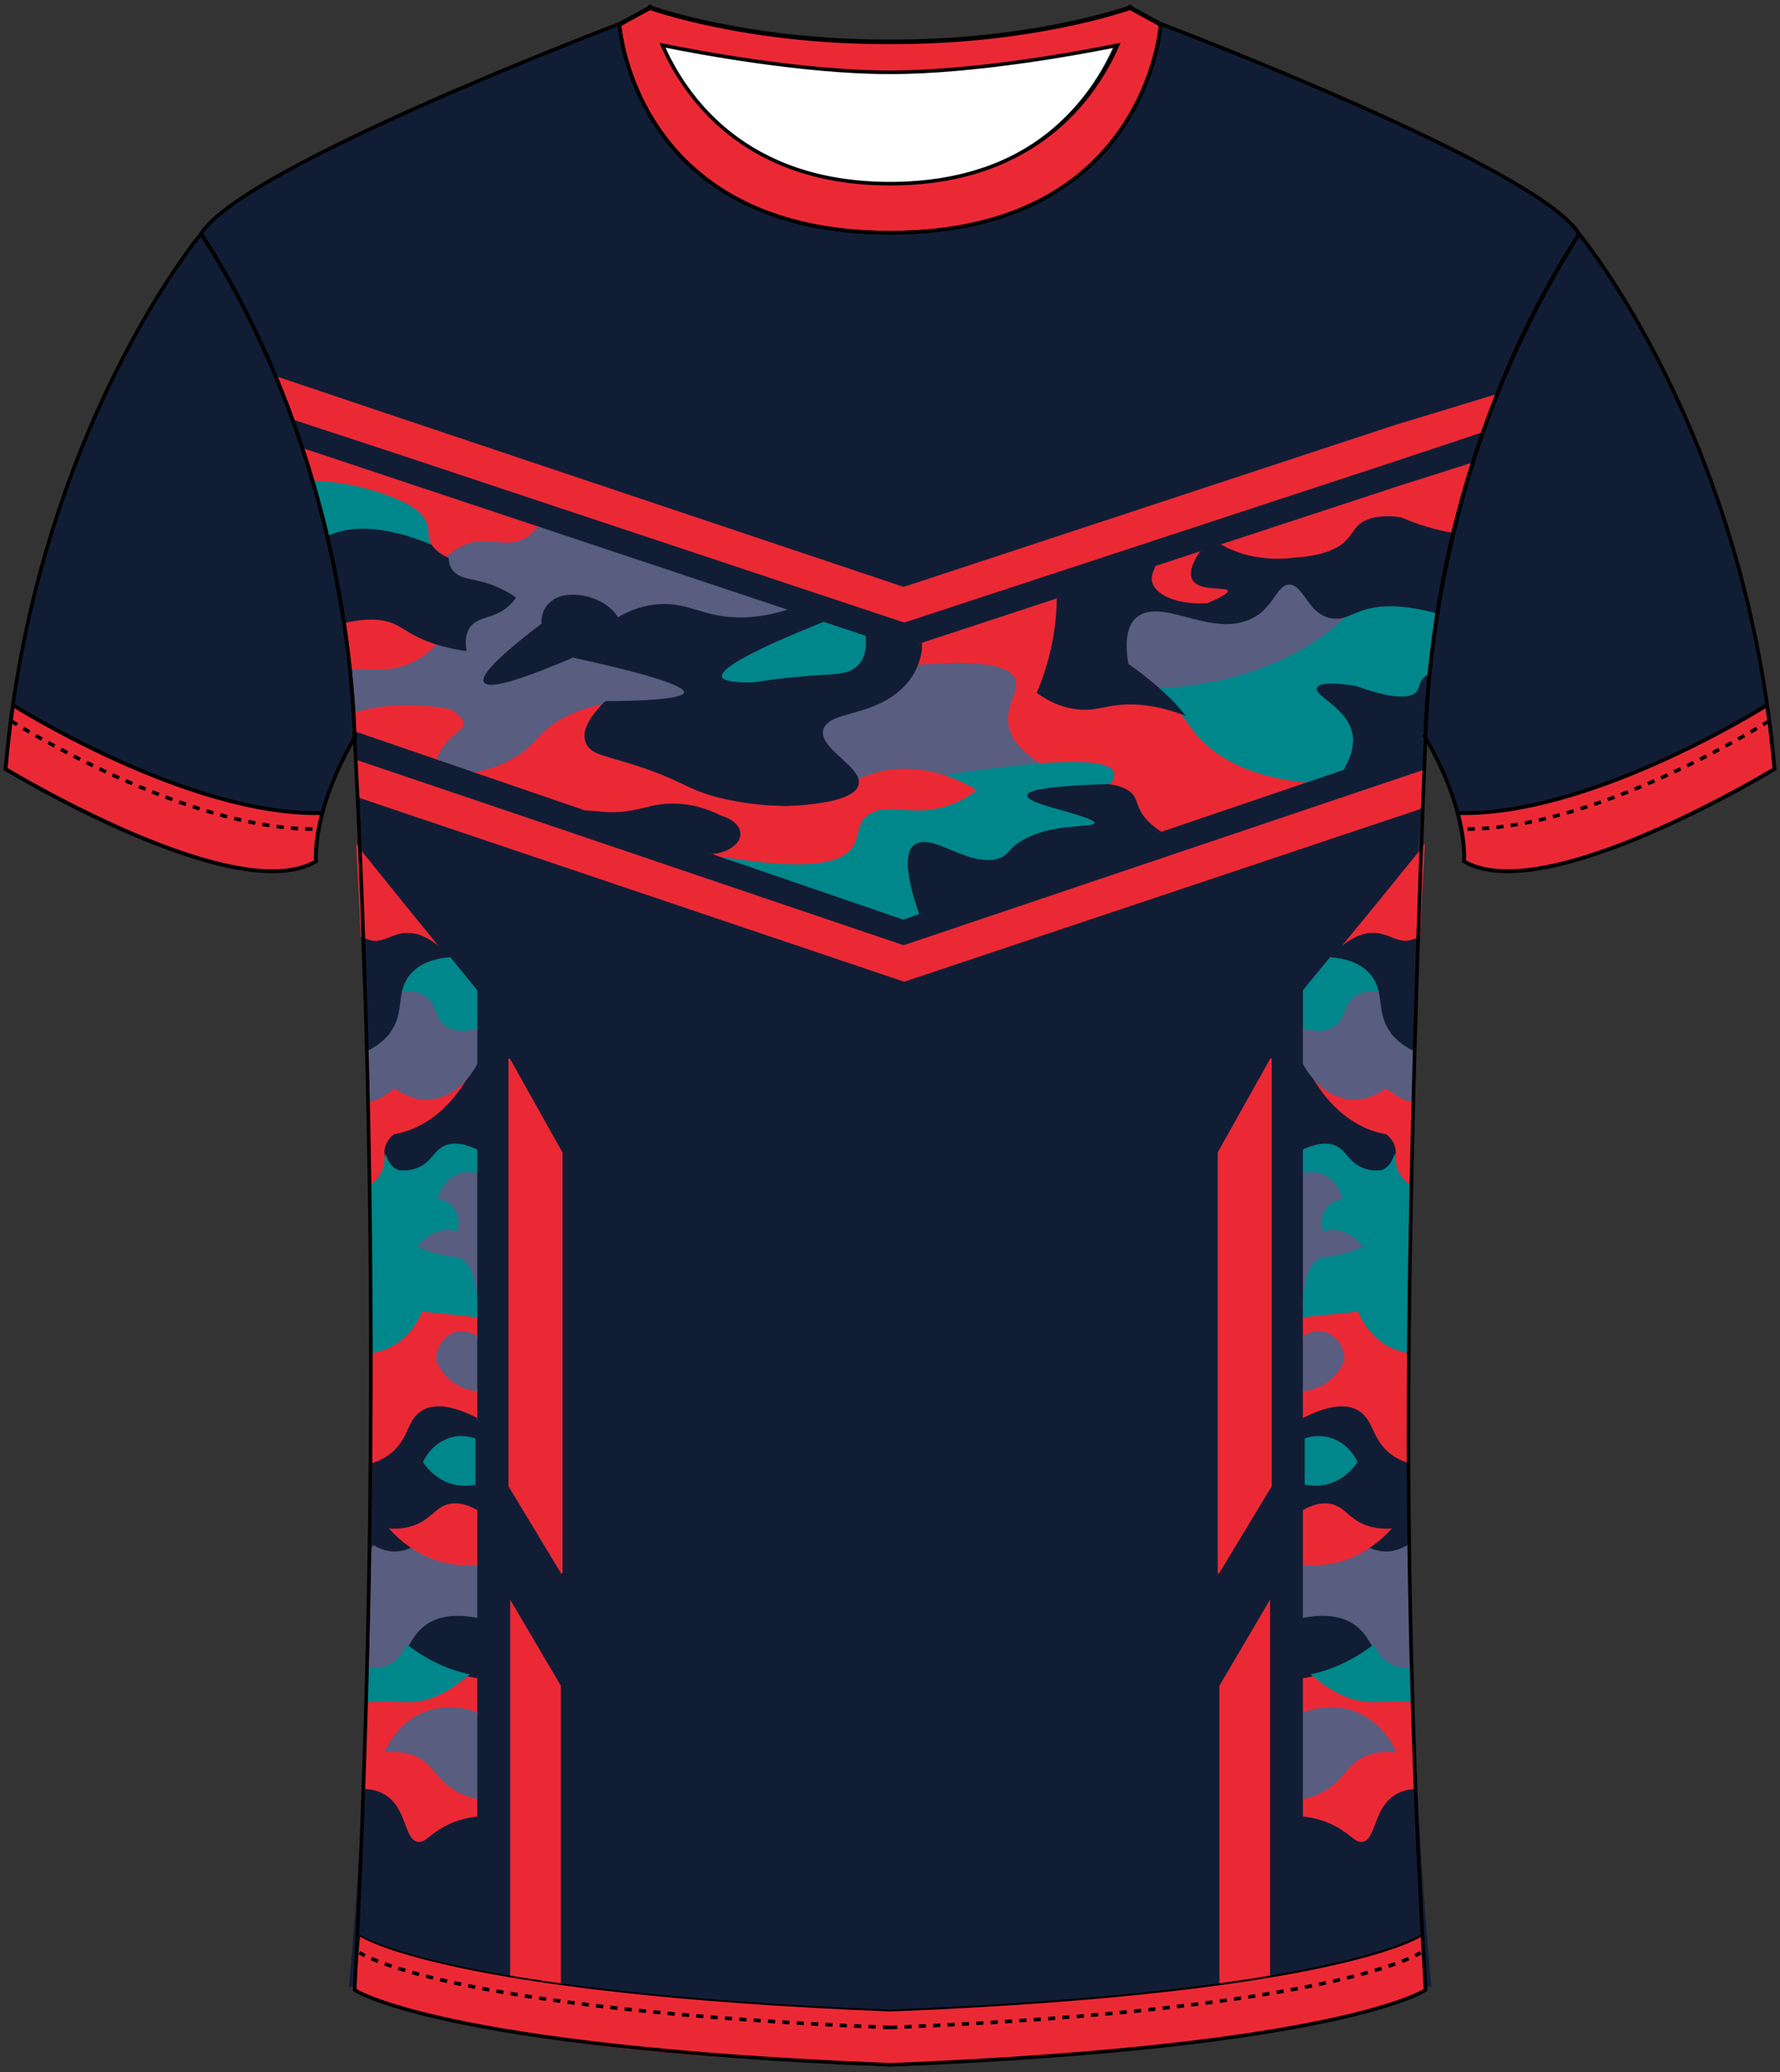 <?xml version="1.0" encoding="utf-8"?>
<!-- Generator: Adobe Illustrator 19.1.0, SVG Export Plug-In . SVG Version: 6.00 Build 0)  -->
<svg version="1.1" id="Layer_1" xmlns="http://www.w3.org/2000/svg" xmlns:xlink="http://www.w3.org/1999/xlink" x="0px" y="0px"
	 viewBox="0 0 495 576" style="enable-background:new 0 0 495 576;" xml:space="preserve">
<rect x="0" y="0" width="495" height="576" fill="#333333" stroke="none"/>
<style type="text/css">
	<![CDATA[
	@font-face{font-family:'codaheavy';src:url('/fonts/coda-heavy-webfont.woff') format('woff')}
	text{font-family:Impact,codaheavy,sans-serif}
	.Colour1.fill{fill:#111D35;}
	.Colour2.fill{fill:#EB2935;}
	.Colour3.fill{fill:#595D80;}
	.Colour4.fill{fill:#00878B;}
	.NeckAndArmTrim.fill{fill:#EB2935;}
	.BottomHem.fill{fill:#EB2935;}
	.st0{fill:none;stroke:#000000;stroke-miterlimit:10;stroke-dasharray:2;}
	.st1{fill:none;stroke:#000000;stroke-miterlimit:10;}
	.st2{fill:#FFFFFF;stroke:#000000;stroke-miterlimit:10;}
	.st3{fill:#FFFFFF;}
	.st4{fill:#004CAA;}
	]]>
</style>
<path class="Colour1 fill" d="M439.11,64.76c0,0,46.18,55.04,54.38,148.75c0,0-64.06,39.05-86.41,25.66c0,0,1.37-13.64-10.68-34.34
	C396.41,204.83,396.28,130.58,439.11,64.76z"/>
<path class="Colour1 fill" d="M55.88,64.76c0,0-46.18,55.04-54.38,148.75c0,0,64.06,39.05,86.41,25.66c0,0-1.37-13.64,10.68-34.34
	C98.58,204.83,98.71,130.58,55.88,64.76z"/>
<path class="NeckAndArmTrim fill" d="M419.27,241.66c-4.7,0-8.59-0.85-11.56-2.53c0.07-1.29,0.13-5.73-1.6-12.56c0.35,0.01,0.69,0.01,1.04,0.01
	c34.14,0,77.58-25.85,83.83-29.68c0.77,5.38,1.41,10.91,1.91,16.58C488.81,215.93,445.2,241.66,419.27,241.66z"/>
<path class="NeckAndArmTrim fill" d="M2.12,213.48c0.5-5.67,1.15-11.19,1.91-16.58c6.25,3.83,49.69,29.68,83.83,29.68c0.35,0,0.7-0.01,1.04-0.01
	c-1.73,6.83-1.67,11.27-1.6,12.56c-2.97,1.68-6.85,2.53-11.56,2.53C49.83,241.66,6.21,215.93,2.12,213.48z"/>
<path class="Colour1 fill" d="M439.13,64.76C427.96,46.17,322.81,6.38,322.81,6.38l-0.31,0.11l0.26,0.14c0,0-3.86,57.68-75.02,57.8
	l-0.22,0c-71.37,0-75.24-57.8-75.24-57.8l0.24-0.13l-0.3-0.12c0,0-105.15,39.79-116.32,58.38c0,0,39.73,55.78,42.71,140.07
	c0,0,14.4,194.36,0,348.06c0,0,23.21,15.87,148.91,20.82c125.7-4.96,148.91-20.82,148.91-20.82c-14.4-153.7,0-348.06,0-348.06
	C399.41,120.54,439.13,64.76,439.13,64.76z"/>
<g>
	<path class="st0" d="M395.06,542.79c0,0-23,15.87-147.55,20.82"/>
	<path class="st0" d="M247.51,563.62c-124.55-4.96-147.55-20.82-147.55-20.82"/>
</g>
<g>
	<path class="st1" d="M3.59,195.94c0,0,48.93,31.08,86.1,30.04"/>
	<path class="st0" d="M3.05,200.4c0,0,48.93,31.08,86.1,30.04"/>
	<path class="st1" d="M491.44,195.94c0,0-48.93,31.08-86.1,30.04"/>
	<path class="st0" d="M491.98,200.4c0,0-48.93,31.08-86.1,30.04"/>
</g>
<g>
	<path class="st2" d="M247.51,11.49C287.45,11.67,314.24,2,314.24,2v9.59c0,0-37.4,8.24-66.73,8.24l-0.29,0
		c-29.28-0.05-66.43-8.24-66.43-8.24V2c0,0,26.62,9.61,66.35,9.49L247.51,11.49z"/>
	<path class="st2" d="M247.51,64.42c-71.37,0-75.24-57.8-75.24-57.8L180.79,2c0,0,9.26,48.8,66.73,48.8l0.32,0
		C305.02,50.61,314.24,2,314.24,2l8.51,4.63c0,0-3.86,57.68-75.02,57.8L247.51,64.42z"/>
</g>
<path class="st3" d="M246.84,51.06l-0.32,0c-40.44,0-57.01-24.16-63.28-38.48c9.87,2,39.05,7.48,62.98,7.52l0.29,0
	c23.99,0,53.37-5.51,63.28-7.52C303.55,26.86,287.05,50.94,246.84,51.06z"/>
<path class="NeckAndArmTrim fill" d="M247.51,11.49C287.45,11.67,314.24,2,314.24,2v9.59c0,0-37.4,8.24-66.73,8.24l-0.29,0
	c-29.28-0.05-66.43-8.24-66.43-8.24V2c0,0,26.62,9.61,66.35,9.49L247.51,11.49z"/>
<path class="NeckAndArmTrim fill" d="M247.51,64.42c-71.37,0-75.24-57.8-75.24-57.8L180.79,2c0,0,9.26,48.8,66.73,48.8l0.32,0
	C305.02,50.61,314.24,2,314.24,2l8.51,4.63c0,0-3.86,57.68-75.02,57.8L247.51,64.42z"/>
<path class="st4" d="M247.51,31.55"/>
<path class="Colour2 fill" d="M97.35,186.52c-0.48-4.73-1.06-9.36-1.74-13.87c4.53-1.12,8.45-1.29,11.77-0.55
	c2.56,0.57,4.08,1.51,5.84,2.6c1.42,0.88,3.02,1.87,5.51,2.88c0.85,0.35,1.82,0.69,2.96,1.05l0.92,0.29l-0.51,0.57
	c-2.82,3.12-6.32,5.26-10.42,6.38c-2.13,0.58-4.19,0.84-6.69,0.84c-1.1,0-2.18-0.05-3.29-0.1
	C100.29,186.53,98.8,186.49,97.35,186.52z M376.9,148.3c0.98-1.4,1.83-2.62,4-3.44c1.36-0.52,3-0.78,4.86-0.78
	c1.12,0,2.33,0.09,3.44,0.23c4.43,1.98,9.29,3.44,14.44,4.35c0.13,0.02,0.27,0.04,0.4,0.06c1.69-7.11,3.57-13.85,5.56-20.18
	l-20.27,6.43l-50.71,16.66l1.12,0.6c2.64,1.4,5.68,2.45,8.8,3.03c2.2,0.42,4.5,0.63,6.81,0.63h0c1.79,0,3.58-0.13,5.2-0.36
	c5.79-0.4,10.19-1.66,13.09-3.76C375.27,150.63,376.09,149.45,376.9,148.3z M137.86,151.22c1.93,0.23,4.1,0.38,6.03-0.1
	c2.42-0.59,4.44-1.89,5.99-3.84l0.69-0.61l-66.44-22.12c1.03,3.11,2.03,6.32,3,9.63c11.55,0.5,20.39,3.89,24.78,5.96
	c2.98,1.53,4.91,3.24,5.75,5.09c0.49,1.08,0.54,2,0.58,2.9c0.05,1.09,0.1,2.23,0.99,3.61c0.86,1.35,2.32,2.53,4.34,3.53l0.85,0.42
	l0.58-0.57c2.26-2.21,4.81-3.55,7.58-3.98C134.33,150.86,136.18,151.02,137.86,151.22z M122.6,210.62c0.55-1.51,1.39-2.9,2.51-4.15
	c0.91-1.02,1.83-1.75,2.57-2.35c1.12-0.9,2.01-1.62,2.14-2.7c0.18-1.47-1.15-3.03-3.95-4.66l-0.35-0.13
	c-5.64-1.18-11.74-1.52-17.58-0.97c-3.32,0.31-6.58,0.93-9.7,1.8c0.12,1.91,0.21,3.84,0.29,5.79l23.77,8.16L122.6,210.62z
	 M307.21,218.47l1.26,0.17c1.96,0.26,3.52,0.77,4.64,1.52l0.2,0.13l0.13,0.02l0.54,0.56c0.75,0.77,1.05,1.64,1.37,2.56
	c0.24,0.68,0.48,1.38,0.9,2.18c1.03,1.98,2.83,3.85,5.35,5.56l0.52,0.35l42.4-14.41l-2.73-0.32c-7.57-0.9-14.05-2.8-19.26-5.64
	l-0.2-0.09c-0.09-0.03-0.17-0.05-0.26-0.08l-1.97-1.28c-5.16-3.36-7.6-6.88-8.91-8.78l-0.2-0.29c-0.56-0.8-1.18-1.61-1.83-2.41
	l-0.13-0.16l-0.25-0.09c-6.16-2.24-12.1-3.12-17.53-2.61c-1.81,0.17-3.27,0.47-4.56,0.72c-1.91,0.38-3.67,0.74-6.08,0.6
	c-3.73-0.22-7.37-1.53-10.82-3.9l-0.48-0.33l0.15-0.37c1.73-4.21,3.05-8.47,3.92-12.65c0.84-4.02,1.31-8.17,1.4-12.34l0.02-1.04
	l-39.36,12.93l0,1.58c-0.19,1.37-0.55,2.74-1.06,4.08l-0.34,0.88l1.43-0.12c14.39-1.25,22.91-0.37,25.44,2.62
	c1.39,1.64,0.66,3.6-0.18,5.87c-0.99,2.68-2.12,5.72-0.71,9.55c0.19,0.5,0.43,1.03,0.77,1.65l0.86,1.56l0.08-0.12
	c1.43,1.98,3.45,3.86,6.09,5.57l-0.53,0.82l1.66-0.13c11.64-0.92,18.35-0.33,19.7,1.68c0.53,0.8,0.24,1.9-0.87,3.27L307.21,218.47z
	 M199.26,236.63l-2.21,0.44l5.89,2.02l0.23,0.06c7.15,1.14,13.31,1.71,18.32,1.71c7.17,0,12.21-1.18,14.99-3.5
	c2.05-1.72,2.53-3.7,2.99-5.62c0.54-2.26,1.01-4.22,3.89-5.46c1.25-0.54,2.57-0.78,4.27-0.78c1.02,0,2.1,0.08,3.26,0.17
	c1.28,0.1,2.73,0.21,4.29,0.21c2.06,0,3.99-0.2,5.92-0.6c4.17-0.87,7.94-2.63,11.19-5.22l0.53-0.43l-0.6-0.39
	c-2.21-1.43-10.21-6.12-20.5-6.12c-1.44,0-2.87,0.09-4.28,0.28c-3.26,0.43-6.38,1.35-9.26,2.73l-0.47,0.22l0.09,0.37
	c0.18,0.72,0.12,1.36-0.21,1.96c-1.47,2.72-7.57,4.29-18.56,4.8c-6.43-0.06-12.52-0.77-18.1-2.12c-4.97-1.21-7.58-2.44-10.61-3.87
	c-3.03-1.43-6.46-3.05-13.02-5.19c-2.48-0.81-4.49-1.39-6.11-1.85c-3.94-1.14-5.74-1.66-6.88-3.2c-1.94-2.62-0.63-6.36,3.9-11.12
	l1.42-1.49l-2.59,0.59c-5.97,1.35-10.8,3.37-14.36,6c-1.86,1.37-3.08,2.67-4.26,3.94c-1.54,1.65-3.13,3.35-6.18,5.11
	c-2.64,1.53-5.78,2.75-9.36,3.62l-1.97,0.48l33.01,11.32c2.82,0.57,5.55,0.78,8.16,0.63c2.86-0.17,5.09-0.7,7.3-1.24
	c2.6-0.62,5.29-1.27,8.93-1.1c3.97,0.19,7.86,1.27,11.58,3.19l0.23,0.09c2.88,0.8,4.78,2.55,4.85,4.47
	C205.06,233.9,202.65,235.96,199.26,236.63z M334.95,152.86l-14.64,4.81l-0.13,0.23c-0.7,1.27-1.3,3.18-0.24,5.13
	c1.71,3.17,7.18,5.29,13.61,5.29c0.77,0,1.55-0.03,2.32-0.09l0.23-0.02l0.19-0.08c5.92-2.45,6.33-3.5,6.03-4.15
	c-0.35-0.75-1.88-0.84-3.65-0.95c-1.97-0.12-4.21-0.26-5.5-1.23c-1.68-1.27-1.39-3.77,0.84-7.42L334.95,152.86z"/>
<path class="Colour2 fill" d="M111.33,116.22l139.73,46.85c0.08,0.03,0.16,0.04,0.24,0.04c0.08,0,0.17-0.01,0.24-0.04l135.68-44.7
	l29.1-8.86c-1.33,3.37-2.64,6.91-3.93,10.61l-24.47,8.14l-136.46,44.8l-139.64-46.44l-30.43-9.99c-1.54-4.25-3.11-8.27-4.68-12.05
	L111.33,116.22z M251.55,262.67c-0.08,0.03-0.16,0.04-0.25,0.04c-0.08,0-0.17-0.01-0.25-0.04l-0.01,0l-0.01,0l-152-51.47
	c0.18,2.71,0.41,6.24,0.67,10.52l151.75,51.19l143.67-48.06c0.25-4.23,0.48-7.86,0.67-10.81L251.55,262.67z"/>
<path class="Colour3 fill" d="M281.63,194.04c-0.93,2.5-2.07,5.6-0.71,9.29c1.14,3.08,3.74,5.94,7.74,8.49l1.39,0.89l-1.96,0.16
	c-6.49,0.54-14.53,1.54-23.9,2.97l-0.37,0.06l-0.34-0.12c-5.36-1.86-10.74-2.49-15.84-1.82c-2.95,0.39-5.81,1.21-8.5,2.45
	l-1.14,0.53l-0.39-0.86c-0.72-1.6-2.52-3.26-4.43-5.01c-3.16-2.89-6.42-5.89-4.9-8.98c1.15-2.35,4.39-3.27,8.13-4.33
	c3.63-1.03,8.15-2.32,12.06-5.33c2.54-1.95,4.43-4.35,5.63-7.11l0.17-0.39l0.64-0.06c15.05-1.34,24.04-0.38,26.8,2.89
	C283.28,189.6,282.51,191.66,281.63,194.04z M108.08,196.25c5.72-0.55,11.79-0.18,17.09,0.91c2.64,1.51,3.89,2.94,3.74,4.23
	c-0.11,0.91-0.88,1.53-1.97,2.4c-0.79,0.64-1.69,1.36-2.63,2.4c-1.21,1.35-2.11,2.86-2.68,4.49l-0.16,0.45l10.52,3.61l0.42-0.09
	c3.98-0.9,7.5-2.23,10.47-3.95c3.15-1.82,4.71-3.48,6.36-5.25c1.15-1.23,2.34-2.51,4.16-3.85c3.74-2.76,8.9-4.82,15.18-6.12
	c19.6-0.09,22.27-1.66,22.58-2.84c0.38-1.45-2.48-4.1-31.5-10.38l-0.47-0.1l-0.41,0.18c-14.21,6.13-19.91,7.42-22.19,7.42
	c-0.36,0-0.83-0.03-1.05-0.2c-0.6-0.46-1.22-2.95,15.78-15.83l0.25-0.19l-0.02-0.24c-0.28-3.1,1.5-5.87,4.44-6.89
	c1.83-0.64,4.36-0.67,6.81-0.08c3.57,0.86,6.55,2.84,8.17,5.43l0.53,0.85l1.06-0.63c3.57-2.11,7.33-3.28,11.19-3.46
	c3.78-0.19,6.65,0.67,9.72,1.59c2.84,0.86,5.78,1.74,9.93,2.03c4.72,0.32,9.73-0.28,14.84-1.79l1.79-0.53l-70.45-23.48l-0.58,0.74
	l0,0c-1.45,1.79-3.29,2.96-5.45,3.49c-1.74,0.42-3.7,0.29-5.52,0.07c-1.75-0.21-3.78-0.38-5.68-0.08c-3.09,0.49-5.9,1.98-8.34,4.45
	l-0.15,0.15l0,0.18c0.04,1.86,0.78,3.35,2.2,4.44c1.42,1.08,3.04,1.43,5.08,1.88c1.01,0.22,2.16,0.47,3.45,0.85
	c2.81,0.84,5.43,2.07,7.81,3.69c-0.65,0.97-1.5,1.85-2.53,2.6c-1.71,1.26-3.35,1.79-4.94,2.31c-1.08,0.35-2.21,0.72-3.18,1.3
	c-2.48,1.49-3.51,4.13-3.06,7.84c-2.03-0.32-4.08-0.78-6.09-1.36l-0.82-0.24l-0.45,0.5c-2.72,3.03-6.09,5.1-10.03,6.18
	c-2.01,0.55-3.94,0.79-6.28,0.79c-1.09,0-2.17-0.05-3.35-0.1c-1.43-0.06-2.94-0.1-4.4-0.07c0.41,3.97,0.73,8.03,0.98,12.15
	C101.42,197.2,104.72,196.57,108.08,196.25z M312.86,184.74l0.21,0.15c3.21,2.28,6.09,4.54,8.55,6.72l0.32,0.28l0.55-0.02
	c3.9-0.17,7.78-0.56,11.54-1.17c12.9-2.08,22.33-6.25,27.98-9.38c4.74-2.63,9-5.76,12.68-9.3l1.9-1.83l-3.14,0.93
	c-0.92,0.27-1.69,0.35-2.6,0.25c-3.42-0.39-5.28-3.01-6.92-5.32c-1.48-2.09-2.88-4.06-5.28-4.13l-0.22-0.01
	c-2.23,0-3.38,1.65-4.86,3.76c-1.58,2.28-3.55,5.12-7.65,6.48c-1.51,0.5-3.11,0.75-4.91,0.75c-3.55,0-7.14-0.95-10.61-1.86
	c-3.23-0.85-6.27-1.65-9.11-1.65c-1.52,0-2.82,0.23-3.99,0.7c-4.35,1.77-5.81,6.5-4.47,14.46L312.86,184.74z"/>
<path class="Colour4 fill" d="M286.64,221.13c-0.16,1.03,4.83,2.43,9.23,3.68c6.63,1.87,9.71,2.89,9.39,4.12
	c-0.23,0.89-2.14,1.05-5.02,1.29c-4.08,0.34-10.23,0.85-15.3,3.8c-1.98,1.15-2.88,2.15-3.61,2.96c-0.84,0.93-1.57,1.74-3.5,2.28
	c-0.99,0.28-2.05,0.42-3.16,0.42c-3.71,0-7.45-1.55-10.75-2.91c-3.29-1.36-6.29-2.56-8.18-1.92c-2.35,0.78-4.17,4.63,0.54,18.54
	l0.15,0.45l-5.28,1.79l-50.88-17.46l6.74,0.93c15.25,2.11,24.64,1.31,28.72-2.1c1.92-1.6,2.38-3.51,2.82-5.36
	c0.53-2.2,1.07-4.47,4.28-5.86c1.42-0.61,2.9-0.88,4.81-0.88c1.08,0,2.19,0.09,3.36,0.18c1.33,0.1,2.7,0.21,4.19,0.21
	c1.94,0,3.78-0.19,5.62-0.57c4.01-0.84,7.64-2.54,10.79-5.06c-0.87-0.56-3.31-2.05-6.85-3.42l-2.03-0.78l2.32-0.35
	c14.66-2.2,25.87-3.32,33.31-3.32c6.4,0,10.05,0.8,11.16,2.46c0.69,1.03,0.34,2.37-1.04,3.98l-0.26,0.31l-0.55,0.02
	C288.96,219.16,286.73,220.56,286.64,221.13z M379.92,168.73c-1.8,0.46-3.13,1.04-4.43,1.6l-0.43,0.19l-0.12,0.22
	c-3.77,3.84-8.32,7.25-13.54,10.15c-5.57,3.09-14.88,7.2-27.6,9.25c-3.46,0.56-7.07,0.93-10.73,1.12l-1.7,0.09l0.97,0.88
	c2.29,2.09,4.29,4.17,5.94,6.19c0.66,0.81,1.29,1.64,1.87,2.46l0.2,0.29c1.48,2.14,4.57,6.59,11.52,10.4
	c5.67,3.11,12.75,5.11,21.05,5.96l0.33,0.03l11.59-3.94l0.13-0.22c2.57-4.57,2.92-8.73,1.04-12.35c-1.5-2.89-4.14-5-6.26-6.71
	c-1.7-1.37-3.05-2.45-2.54-3.08c0.41-0.51,1.86-0.61,3.01-0.61c1.57,0,3.71,0.19,6.26,0.55c8.74,3.12,14.34,3.83,17.23,2.23
	c1.26-0.7,1.55-1.61,1.83-2.5c0.29-0.92,0.59-1.88,1.9-2.82c0.03-0.02,0.07-0.04,0.11-0.07c0.59-6.2,1.37-12.22,2.3-18.05
	C392,167.78,385.27,167.36,379.92,168.73z M209.46,190.3l0.23-0.02c3.88-0.65,7.96-1.17,12.12-1.55c2.68-0.24,4.9-0.38,6.75-0.5
	c4.39-0.27,6.8-0.42,9.01-1.64c3.05-1.68,4.43-4.78,4.1-9.2l-0.03-0.35l-13.51-4.5l-0.48,0.19c-26.83,10.74-28.66,14.17-27.7,15.82
	c0.69,1.19,3.43,1.77,8.38,1.77C208.7,190.31,209.07,190.31,209.46,190.3z M95.69,148.11c5.93-1.33,13.55-0.21,22.51,3.3l2.14,0.84
	l-0.67-1.53c-0.4-0.9-0.46-1.68-0.5-2.61c-0.04-0.93-0.09-1.89-0.61-3.04c-0.89-1.96-2.92-3.77-6.06-5.39
	c-4.53-2.14-13.63-5.62-25.53-6.09c1.51,5.13,2.94,10.5,4.25,16.1C92.51,149.05,93.96,148.49,95.69,148.11z"/>
<path class="Colour2 fill" d="M132.73,435.66l-0.47,0.04c-0.81,0.07-1.64,0.1-2.44,0.1c-2.28,0-4.53-0.28-6.69-0.82
	c-3.13-0.78-6.14-2.13-8.96-4.01c-2.4-1.61-4.56-3.5-6.49-5.67l-1.05-1.19l1.43,0.12c3.1,0.25,5.9-0.23,8.32-1.44
	c1.64-0.82,2.77-1.8,3.77-2.67c1.24-1.08,2.41-2.09,4.26-2.6c2.43-0.67,5.16-0.21,8.03,1.35l0.3,0.16V435.66z M119.08,305
	c-3.95,0.18-7.09-1.55-8.98-2.99l-0.26-0.2l-0.27,0.19c-1.56,1.14-3.19,2.15-4.79,3l-2.67,0.74c0.24,7.78,0.47,15.87,0.67,24.23
	c0.76-0.23,1.35-0.58,1.64-0.79c0.85-0.73,2.37-2.37,3.01-5.11c0.21-0.92,0.31-1.89,0.27-2.95c-0.05-0.33-0.07-0.62-0.07-0.95
	c0.07-2.63,2.12-4.1,2.26-4.22c1.59-0.29,3.16-0.74,4.67-1.32c6.41-2.5,11.8-7.46,16.02-14.77l-0.77-0.79
	C127.67,301.67,124.08,304.8,119.08,305z M115.32,477.98c2.91-1.83,6.16-2.75,9.66-2.75c3.22,0,5.83,0.79,7.1,1.26l0.65,0.24v-10.89
	l-0.44-0.08c-0.74-0.13-1.47-0.28-2.21-0.45l-0.19-0.04l-0.82,0.61c-4.75,4.06-9.54,6.27-14.22,6.58c-1.13,0.07-2.23,0.04-3.74,0
	c-1.95-0.06-4.39-0.13-8.07,0l-0.85,0.01c-0.31,8.52-0.68,17.04-1.12,25.53c2.62,0.02,4.85,0.69,6.61,2.03
	c2.57,1.96,3.66,4.89,4.63,7.48c0.95,2.55,1.78,4.76,3.78,5.16c0.19,0.04,0.38,0.06,0.56,0.06c1.12,0,2.02-0.72,3.27-1.71
	c1.29-1.02,3.05-2.42,5.89-3.61c2.04-0.86,4.21-1.43,6.45-1.7l0.46-0.06v-6.2l-0.42-0.09c-2.09-0.47-4.05-1.26-5.81-2.37
	c-2.38-1.49-3.72-3.08-5.03-4.63c-1.14-1.36-2.22-2.64-3.91-3.76c-2.61-1.73-5.91-2.47-9.68-2.18
	C109.18,483.79,111.48,480.4,115.32,477.98z M125.8,371.29c0.8-0.38,1.65-0.57,2.54-0.57c1.65,0,3.01,0.65,3.67,1.05l0.73,0.44
	v-6.69l-15.66-1.62l-0.15,0.38c-0.85,2.11-3.45,7.3-9.19,9.9c-1.42,0.64-2.91,1.05-4.44,1.26c0.08,10.46,0.09,21.16,0.04,31.99
	c2.7-0.82,4.98-2.14,6.79-4c1.87-1.92,2.76-3.82,3.62-5.68c0.89-1.92,1.66-3.57,3.41-4.78c3.22-2.22,8.29-1.67,14.88,1.61l0.7,0.35
	v-8.86l-0.46-0.05c-1.7-0.2-4.95-0.94-7.69-3.74c-1.2-1.23-2.16-2.7-2.86-4.37C121.83,375,123.41,372.41,125.8,371.29z
	 M108.32,260.6c1.32-0.52,2.69-1.06,4.34-1.18c3.05-0.24,6.24,1.06,9.54,3.83l-10-12.25l-13.16-16.33
	c0.41,7.47,0.86,16.17,1.31,25.91l2.41,0.81C104.83,261.96,106.53,261.3,108.32,260.6z M365.28,299.07l-0.78,0.79
	c4.25,7.3,9.68,12.27,16.13,14.77c1.52,0.59,3.1,1.03,4.7,1.32c0.14,0.12,2.2,1.59,2.27,4.22c0,0.33-0.02,0.62-0.07,0.95
	c-0.04,1.07,0.05,2.03,0.27,2.95c0.64,2.74,2.17,4.38,3.03,5.11c0.29,0.21,0.88,0.56,1.65,0.79c0.2-8.35,0.42-16.45,0.67-24.23
	l-2.68-0.74c-1.62-0.85-3.25-1.86-4.82-3l-0.27-0.19l-0.26,0.2c-1.91,1.44-5.06,3.17-9.04,2.99
	C371.03,304.8,367.42,301.67,365.28,299.07z M387.33,486.4c-3.8-0.29-7.11,0.45-9.74,2.18c-1.7,1.12-2.79,2.4-3.94,3.76
	c-1.32,1.55-2.67,3.15-5.06,4.63c-1.78,1.1-3.75,1.9-5.85,2.37l-0.42,0.09v6.2l0.46,0.06c2.25,0.27,4.43,0.84,6.49,1.7
	c2.85,1.19,4.63,2.59,5.93,3.61c1.26,0.99,2.17,1.71,3.29,1.71c0.18,0,0.37-0.02,0.57-0.06c2.01-0.41,2.84-2.61,3.8-5.16
	c0.97-2.59,2.07-5.51,4.66-7.48c1.77-1.34,4.01-2.01,6.65-2.03c-0.44-8.48-0.81-17-1.12-25.53l-0.86-0.01
	c-3.71-0.13-6.16-0.06-8.12,0c-1.51,0.04-2.63,0.07-3.76,0c-4.71-0.31-9.53-2.52-14.31-6.58l-0.82-0.61l-0.19,0.04
	c-0.74,0.17-1.48,0.33-2.22,0.45l-0.44,0.08v10.89l0.66-0.24c1.28-0.47,3.91-1.26,7.15-1.26c3.52,0,6.79,0.93,9.72,2.75
	C383.72,480.4,386.03,483.79,387.33,486.4z M373.32,377.9c-0.69,1.67-1.66,3.14-2.86,4.37c-2.73,2.8-5.99,3.55-7.69,3.74l-0.46,0.05
	v8.86l0.7-0.35c6.59-3.28,11.66-3.83,14.88-1.61c1.75,1.21,2.52,2.87,3.41,4.78c0.86,1.86,1.75,3.76,3.62,5.68
	c1.81,1.86,4.09,3.18,6.79,4c-0.06-10.84-0.04-21.53,0.04-31.99c-1.53-0.21-3.02-0.62-4.44-1.26c-5.74-2.6-8.34-7.79-9.19-9.9
	l-0.15-0.38l-15.66,1.62v6.69l0.73-0.44c0.66-0.39,2.01-1.05,3.67-1.05c0.88,0,1.74,0.19,2.54,0.57
	C371.64,372.41,373.23,375,373.32,377.9z M362.32,435.66l0.48,0.04c0.82,0.07,1.65,0.1,2.46,0.1c2.29,0,4.56-0.28,6.74-0.82
	c3.15-0.78,6.18-2.13,9.02-4.01c2.42-1.61,4.59-3.5,6.53-5.67l1.06-1.19l-1.44,0.12c-3.12,0.25-5.94-0.23-8.37-1.44
	c-1.65-0.82-2.79-1.8-3.8-2.67c-1.25-1.08-2.43-2.09-4.29-2.6c-2.44-0.67-5.19-0.21-8.09,1.35l-0.3,0.16V435.66z M392.49,261.37
	l2.42-0.81c0.45-9.74,0.91-18.44,1.32-25.91l-13.25,16.33l-10.06,12.25c3.32-2.77,6.53-4.07,9.6-3.83c1.67,0.13,3.04,0.66,4.37,1.18
	C388.7,261.3,390.4,261.96,392.49,261.37z"/>
<path class="Colour1 fill" d="M200.55,226.76c3.13,0.84,5.28,2.81,5.35,4.97c0.1,2.71-3.22,5.18-7.54,5.64l-0.34,0.04l-35.48-12.18
	l5.3,0.45c1.42,0.12,2.81,0.14,4.17,0.06c2.72-0.16,4.88-0.68,6.98-1.18c2.74-0.66,5.55-1.34,9.4-1.15
	C192.58,223.61,196.67,224.74,200.55,226.76z"/>
<path class="Colour1 fill" d="M236.81,198.29c3.91-1.11,8.35-2.37,12.4-5.49c4.05-3.12,6.46-7.21,7.17-12.2l0-1.91l-4.91,1.61
	l-10.74-3.58l0.06,1.07c0.21,4.04-1.07,6.85-3.8,8.36c-2,1.1-4.17,1.23-8.65,1.51c-1.78,0.11-3.99,0.25-6.64,0.49
	c-4.14,0.38-8.25,0.9-12.24,1.56c-5.06,0.08-8.04-0.39-8.61-1.37c-0.89-1.53,3.03-5.36,26.83-14.92l1.42-0.57L219,169.48l-0.45,0.14
	c-5.21,1.61-10.29,2.27-15.05,1.94c-3.98-0.28-6.98-1.18-9.64-1.98c-3.16-0.95-6.09-1.84-10.2-1.65c-4.09,0.2-8.06,1.43-11.81,3.66
	c-1.72-2.78-4.87-4.88-8.73-5.81c-2.7-0.65-5.53-0.61-7.59,0.12c-3.25,1.14-5.21,4.12-4.91,7.45c-8.62,6.53-18.3,14.66-15.8,16.58
	c0.39,0.3,1,0.45,1.81,0.45c3.32,0,11.37-2.69,22.68-7.57c27.55,5.95,31.2,8.66,30.92,9.74c-0.22,0.84-3.28,2.25-21.38,2.35l-0.54,0
	l-0.29,0.29c-5.19,5.22-6.72,9.36-4.54,12.3c1.28,1.73,3.3,2.32,7.34,3.48c1.61,0.46,3.62,1.04,6.07,1.84
	c6.49,2.11,9.89,3.71,12.89,5.14c3.21,1.52,5.75,2.72,10.83,3.95c5.69,1.38,11.87,2.1,18.38,2.16l0.04,0l0.04,0
	c11.3-0.52,17.82-2.27,19.41-5.19c1.43-2.65-1.47-5.3-4.54-8.12c-3.03-2.78-6.16-5.65-4.78-8.48
	C230.2,200.17,233.11,199.34,236.81,198.29z"/>
<path class="Colour1 fill" d="M397.61,187.15c-0.32,0.17-0.61,0.36-0.89,0.55c-1.46,1.06-1.8,2.14-2.1,3.09
	c-0.28,0.9-0.51,1.61-1.53,2.17c-2.54,1.4-7.94,0.63-16.1-2.28l-0.27-0.07c-6.1-0.87-9.44-0.77-10.34,0.35
	c-0.77,0.97,0.66,2.12,2.65,3.71c1.96,1.58,4.65,3.74,6.1,6.52c1.72,3.31,1.48,7.12-0.7,11.32l-0.77,1.47l22.66-7.7
	c0.07-0.97,0.11-1.48,0.11-1.48C396.64,198.78,397.05,192.89,397.61,187.15z"/>
<path class="Colour1 fill" d="M403.89,148.11c-5-0.88-9.74-2.31-14.07-4.23l-0.35-0.1c-3.61-0.51-6.68-0.31-9.04,0.58
	c-2.42,0.92-3.37,2.27-4.37,3.7c-0.73,1.05-1.57,2.24-3.1,3.35c-0.76,0.55-1.7,1.06-2.78,1.52l-0.65,0.28l-0.29,0.1
	c-2.38,0.86-5.31,1.42-8.83,1.66c-3.77,0.54-7.85,0.46-11.59-0.25c-3.16-0.59-6.2-1.66-8.79-3.09l-0.51-0.28l-5.78,1.9l-0.14,0.21
	c-2.81,4.31-3.17,7.16-1.12,8.71c1.53,1.16,4.07,1.31,6.12,1.44c1.61,0.1,2.68,0.19,2.85,0.54c0.17,0.36-0.34,1.29-5.67,3.5
	c-6.88,0.54-13.19-1.53-14.96-4.81c-0.68-1.25-0.7-2.65-0.05-4.15l0.59-1.37l-27.47,9.03l-0.01,0.37c-0.03,1.97-0.16,3.97-0.37,5.95
	l-0.1,0.82c-0.24,2.04-0.56,4.01-0.94,5.86c-0.9,4.3-2.25,8.65-4.03,12.93l-0.13,0.32l0.35,0.25c3.74,2.68,7.74,4.17,11.88,4.41
	c2.59,0.15,4.45-0.22,6.45-0.62c1.26-0.25,2.69-0.54,4.42-0.7c4.79-0.45,10.03,0.25,15.51,2.06l2.86,0.95l-1.54-1.79
	c-3.56-4.13-8.42-8.36-14.47-12.64l-0.13-0.91c-1.04-7.1,0.37-11.48,4.18-13.03c1.02-0.42,2.16-0.62,3.49-0.62
	c2.62,0,5.6,0.79,8.76,1.62c3.56,0.94,7.25,1.91,10.93,1.91c1.95,0,3.71-0.27,5.37-0.82c4.38-1.46,6.42-4.4,8.06-6.76
	c1.39-2,2.49-3.41,4.15-3.41h0c1.87,0.06,3.16,1.87,4.52,3.79c1.73,2.44,3.69,5.21,7.6,5.65c2.15,0.25,3.67-0.4,5.45-1.17
	c1.11-0.48,2.23-0.95,3.65-1.35l0.23-0.07l0.68-0.16c5.12-1.2,11.56-0.72,19.03,1.4c1.23-7.83,2.75-15.32,4.45-22.43
	C404.08,148.14,403.98,148.13,403.89,148.11z"/>
<path class="Colour1 fill" d="M255.59,254.13l67.37-22.89l-0.84-0.59c-2.34-1.63-4.02-3.39-4.98-5.23c-0.4-0.76-0.65-1.47-0.88-2.12
	c-0.45-1.3-0.85-2.42-2.33-3.46c-1.4-0.98-3.38-1.61-5.89-1.86l-0.1-0.01l-0.1,0c-21.74,0.69-22.01,2.45-22.11,3.11
	c-0.21,1.34,3.55,2.5,9.78,4.26c4.05,1.14,9.1,2.57,8.86,3.49c-0.12,0.47-2.02,0.63-4.23,0.81c-4.19,0.35-10.52,0.87-15.81,3.95
	c-2.08,1.21-3.03,2.26-3.79,3.1c-0.83,0.91-1.42,1.57-3.07,2.03c-0.89,0.25-1.81,0.37-2.8,0.37c-3.41,0-7.03-1.5-10.25-2.83
	c-2.73-1.13-5.3-2.19-7.45-2.19c-0.6,0-1.16,0.08-1.64,0.25c-3.86,1.28-3.85,7.5,0.01,18.99L255.59,254.13z"/>
<path class="Colour1 fill" d="M140.58,169.19c1.08-0.79,1.97-1.71,2.66-2.73l0.25-0.37l-0.43-0.3c-2.45-1.66-5.16-2.93-8.06-3.8
	c-1.32-0.39-2.5-0.65-3.54-0.87c-1.91-0.41-3.42-0.74-4.67-1.7c-1.27-0.97-1.93-2.32-1.99-4.02l-0.01-0.3l-0.38-0.18
	c-1.97-0.93-3.39-2.05-4.24-3.31l-0.12-0.18l-0.25-0.1c-9.67-3.95-17.95-5.23-24.42-3.78c-1.68,0.37-3.07,0.88-4.32,1.47
	c1.81,7.65,3.39,15.74,4.65,24.22c4.33-1.1,8.18-1.31,11.38-0.61c2.36,0.52,3.75,1.38,5.52,2.47c1.45,0.89,3.09,1.91,5.64,2.94
	c3.1,1.26,6.51,2.18,10.16,2.75l1.32,0.21l-0.1-0.85c-0.42-3.5,0.52-5.96,2.78-7.32c0.88-0.53,1.89-0.86,2.97-1.21
	C136.95,171.12,138.75,170.53,140.58,169.19z"/>
<path class="Colour1 fill" d="M108.83,287.57c0.41-0.7,0.8-1.32,1.24-1.96c1.23-2.43,1.51-4.66,1.78-6.82c0.3-2.46,0.57-4.58,2.11-6.78
	c2.09-2.96,5.67-4.71,10.65-5.2l1.2-0.12l-0.91-0.96c-4.25-4.52-8.39-6.67-12.24-6.37c-1.66,0.13-3.03,0.66-4.35,1.18
	c-1.31,0.52-2.55,1.01-3.92,1.01c-0.55,0-1.08-0.08-1.6-0.23l-2.44-0.9c0.46,9.88,0.92,20.83,1.34,32.65
	C104.74,291.66,107.14,289.83,108.83,287.57z"/>
<path class="Colour1 fill" d="M117.65,551.83c0.5-2.24,1.47-4.3,2.79-5.95c3.44-4.3,8.3-4.94,10.9-4.94c0.35,0,0.65,0.01,0.87,0.03
	l0.54,0.04v-25.28v-0.7v-10.07l-0.56,0.07c-2.28,0.28-4.49,0.86-6.57,1.73c-2.91,1.22-4.72,2.64-6.05,3.68
	c-1.36,1.07-2.27,1.79-3.46,1.55c-1.72-0.35-2.46-2.3-3.39-4.78c-1-2.67-2.14-5.7-4.87-7.77c-1.85-1.4-4.18-2.11-6.91-2.13
	c-0.96,18.63-2.24,37.07-3.9,54.98h20.53L117.65,551.83z"/>
<path class="Colour1 fill" d="M132.73,294.37l-0.95,1.95c-2.99,6.13-8.46,14.17-17.53,17.68c-1.47,0.57-3.01,1-4.58,1.29l-0.18,0.08
	c-0.26,0.18-2.53,1.86-2.6,4.89c0.04,0.32,0.07,0.64,0.09,1.05c0.36,2.13,1.81,3.91,3.78,4.64l0.11,0.02
	c0.43,0.04,0.85,0.06,1.26,0.06c1.9,0,3.65-0.43,5.19-1.27c1.66-0.91,2.61-2.05,3.45-3.06c0.76-0.92,1.49-1.78,2.64-2.4
	c2.16-1.16,5.1-0.94,8.63,0.65l0.69,0.31V294.37z"/>
<path class="Colour1 fill" d="M132.73,449.06l-0.43-0.08c-6.2-1.13-11.18-0.27-14.7,2.53c-2.18,1.74-3.37,3.82-4.42,5.66l-0.3,0.53
	l0.45,0.34c4.12,3.15,8.6,5.51,13.3,7.02c1.76,0.57,3.62,1.02,5.53,1.35l0.58,0.1V449.06z"/>
<path class="Colour1 fill" d="M123.6,400.33c1.5-0.71,3.09-1.07,4.75-1.07c1.6,0,2.92,0.34,3.74,0.62l0.64,0.22v-5.91l-0.31-0.16
	c-6.83-3.46-12.05-4.02-15.45-1.66c-1.88,1.3-2.71,3.12-3.6,5.04c-0.79,1.71-1.68,3.65-3.47,5.49c-1.71,1.76-3.85,3.02-6.39,3.82
	c-0.04,8.08-0.12,16.25-0.25,24.47c0.25-0.29,0.49-0.59,0.75-0.87c1.3,0.78,2.69,1.29,4.11,1.51c1.86,0.29,3.82,0.06,5.69-0.68
	l1.1-0.43l-1-0.7c-2.08-1.45-4.02-3.17-5.77-5.12c3.15,0.24,5.98-0.27,8.43-1.49c1.7-0.85,2.81-1.81,3.89-2.74
	c1.19-1.03,2.32-2.01,4.06-2.49c2.26-0.62,4.81-0.21,7.5,1.22l0.71,0.37v-7.22l-0.59,0.13c-2.68,0.57-5.4,0.31-7.91-0.74
	c-3.46-1.45-5.56-4.01-6.56-5.54C118.34,404.99,120.12,401.98,123.6,400.33z"/>
<path class="Colour1 fill" d="M393.57,293.07c0.42-11.81,0.88-22.76,1.34-32.65l-2.45,0.9c-0.53,0.15-1.07,0.23-1.62,0.23
	c-1.38,0-2.62-0.49-3.94-1.01c-1.33-0.52-2.71-1.06-4.38-1.18c-3.88-0.3-8.04,1.85-12.32,6.37l-0.91,0.96l1.21,0.12
	c5.01,0.48,8.62,2.23,10.72,5.2c1.56,2.2,1.82,4.32,2.13,6.78c0.27,2.16,0.55,4.4,1.79,6.82c0.44,0.64,0.84,1.26,1.25,1.96
	C388.08,289.83,390.5,291.66,393.57,293.07z"/>
<path class="Colour1 fill" d="M377.48,406.41c-1.01,1.52-3.12,4.09-6.6,5.54c-2.53,1.05-5.26,1.31-7.96,0.74l-0.6-0.13v7.22l0.71-0.37
	c2.71-1.42,5.27-1.83,7.55-1.22c1.75,0.48,2.88,1.45,4.08,2.49c1.08,0.93,2.2,1.89,3.91,2.74c2.47,1.22,5.32,1.73,8.49,1.49
	c-1.76,1.96-3.72,3.68-5.81,5.12l-1.01,0.7l1.1,0.43c1.89,0.73,3.86,0.97,5.73,0.68c1.44-0.22,2.83-0.73,4.14-1.51
	c0.26,0.28,0.51,0.58,0.75,0.87c-0.13-8.22-0.21-16.38-0.25-24.47c-2.55-0.8-4.71-2.06-6.43-3.82c-1.8-1.84-2.7-3.78-3.49-5.49
	c-0.89-1.92-1.74-3.74-3.63-5.04c-3.42-2.36-8.68-1.8-15.55,1.66l-0.31,0.16v5.91l0.65-0.22c0.83-0.28,2.15-0.62,3.77-0.62
	c1.66,0,3.27,0.36,4.78,1.07C375.02,401.98,376.81,404.99,377.48,406.41z"/>
<path class="Colour1 fill" d="M377.51,552.29h20.53c-1.67-17.9-2.95-36.35-3.9-54.98c-2.73,0.02-5.06,0.72-6.91,2.13
	c-2.73,2.07-3.87,5.1-4.87,7.77c-0.93,2.48-1.67,4.43-3.39,4.78c-1.19,0.23-2.11-0.48-3.46-1.55c-1.33-1.04-3.13-2.47-6.05-3.68
	c-2.07-0.87-4.28-1.45-6.57-1.73l-0.56-0.07v10.07v0.7v25.28l0.54-0.04c0.22-0.01,0.51-0.03,0.87-0.03c2.59,0,7.45,0.64,10.9,4.94
	c1.32,1.65,2.28,3.7,2.79,5.95L377.51,552.29z"/>
<path class="Colour1 fill" d="M362.32,320.27l0.69-0.31c3.53-1.59,6.46-1.81,8.63-0.65c1.16,0.62,1.88,1.48,2.64,2.4
	c0.84,1.01,1.8,2.15,3.45,3.06c1.54,0.84,3.29,1.27,5.19,1.27c0.41,0,0.84-0.02,1.26-0.06l0.11-0.02c1.97-0.73,3.41-2.51,3.78-4.64
	c0.02-0.41,0.05-0.73,0.09-1.05c-0.08-3.03-2.35-4.71-2.6-4.89l-0.18-0.08c-1.57-0.29-3.1-0.72-4.58-1.29
	c-9.07-3.51-14.54-11.55-17.53-17.68l-0.95-1.95V320.27z"/>
<path class="Colour1 fill" d="M362.32,466.52l0.58-0.1c1.92-0.33,3.79-0.79,5.56-1.35c4.73-1.51,9.23-3.87,13.38-7.02l0.45-0.34
	l-0.3-0.53c-1.05-1.84-2.25-3.92-4.45-5.66c-3.54-2.8-8.55-3.66-14.8-2.53l-0.44,0.08V466.52z"/>
<path class="Colour3 fill" d="M132.73,449.74l-0.58-0.1c-6.03-1.08-10.86-0.26-14.25,2.44c-2.1,1.67-3.24,3.67-4.33,5.6
	c-1.27,2.23-2.47,4.34-4.98,5.62c-1.28,0.65-2.72,0.98-4.28,0.98c-0.59,0-1.2-0.06-1.82-0.15c0.36-11.34,0.62-22.66,0.79-33.89
	c0.13-0.15,0.26-0.31,0.39-0.45l0.26-0.27l0.3,0.18c1.26,0.76,2.59,1.25,3.96,1.47c1.94,0.3,3.96,0.03,5.86-0.8l0.21-0.09l0.2,0.13
	c2.75,1.83,5.7,3.14,8.77,3.91c2.15,0.54,4.37,0.81,6.61,0.81c0.71,0,1.48-0.04,2.34-0.11l0.54-0.05V449.74z M132.73,325.41
	l-0.42-0.09c-0.41-0.09-1.07-0.19-1.9-0.19c-1.54,0-3.81,0.38-5.86,2.2c-2.27,2.02-3.02,4.68-3.26,6.09l-0.12,0.73l0.61,0.02
	c0.81,0.02,2.83,0.29,4.2,2.28c1.39,2.02,1.02,4.26,0.82,5.05c-1.86-0.43-3.81-0.32-5.61,0.34c-2.73,1-4.42,2.94-5.36,4.4
	l-0.42,0.66l0.64,0.3c1.83,0.86,3.74,1.55,5.66,2.03c1.7,0.43,2.92,0.58,3.8,0.69c1.07,0.13,1.78,0.22,2.54,0.64
	c1.79,0.98,3.03,3.38,3.67,7.14l1,5.82V325.41z M132.73,285.31l-0.6,0.14c-3.55,0.83-6.21,0.52-8.04-0.92l-0.31-0.25l-0.04-0.04
	c-1.08-1-1.59-2.25-2.09-3.46c-0.6-1.47-1.23-2.98-2.75-4.21c-1.67-1.34-3.9-1.88-6.61-1.59l-0.34,0.04l-0.1,0.4
	c-0.25,1.04-0.39,2.09-0.54,3.26c-0.26,2.1-0.53,4.26-1.7,6.58c-0.3,0.59-0.68,1.19-1.23,1.94c-0.07,0.13-0.13,0.26-0.2,0.39
	l-1.12,1.12c-1.43,1.43-3.23,2.66-5.38,3.67c0.16,4.56,0.32,9.25,0.47,14.06l2.4-0.66l-0.01,0.11l0.4-0.22l0.17-0.05l0-0.05
	l0.21-0.11c1.56-0.85,3.05-1.83,4.49-2.88l0.21,0.15c1.84,1.35,4.81,2.96,8.53,2.96c0.19,0,0.38,0,0.56-0.01
	c8.59-0.36,13.08-8.88,13.56-9.85l0.07-0.15V285.31z M115.07,477.39c-4.06,2.55-6.43,6.17-7.7,8.76l-0.5,1.01l0.96-0.08
	c3.73-0.29,6.92,0.41,9.46,2.1c1.63,1.08,2.68,2.33,3.8,3.66c1.33,1.58,2.7,3.21,5.16,4.74c1.78,1.12,3.76,1.93,5.88,2.41l0.6,0.14
	v-24.08l-0.36-0.14c-1.32-0.5-4.02-1.35-7.4-1.35C121.39,474.56,118.06,475.51,115.07,477.39z M132.73,371.47l-0.27-0.17
	c-0.45-0.29-2.06-1.25-4.1-1.25c-0.95,0-1.87,0.21-2.73,0.62c-2.57,1.22-4.29,4.06-4.39,7.23l-0.01,0.16l0.06,0.14
	c0.73,1.76,1.73,3.3,2.98,4.59c2.82,2.9,6.16,3.69,7.89,3.89l0.56,0.07V371.47z M362.32,449.74l0.59-0.1
	c6.07-1.08,10.93-0.26,14.34,2.44c2.11,1.67,3.26,3.67,4.36,5.6c1.28,2.23,2.49,4.34,5.01,5.62c1.29,0.65,2.74,0.98,4.31,0.98
	c0.59,0,1.2-0.06,1.83-0.15c-0.36-11.34-0.62-22.66-0.8-33.89c-0.13-0.15-0.26-0.31-0.39-0.45l-0.26-0.27l-0.31,0.18
	c-1.27,0.76-2.61,1.25-3.99,1.47c-1.95,0.3-3.99,0.03-5.89-0.8l-0.22-0.09l-0.2,0.13c-2.77,1.83-5.74,3.14-8.83,3.91
	c-2.16,0.54-4.4,0.81-6.65,0.81c-0.71,0-1.49-0.04-2.36-0.11l-0.55-0.05V449.74z M362.32,363.49l1.01-5.82
	c0.65-3.76,1.9-6.16,3.7-7.14c0.77-0.42,1.48-0.5,2.56-0.64c0.89-0.11,2.11-0.26,3.83-0.69c1.94-0.49,3.86-1.17,5.7-2.03l0.64-0.3
	l-0.43-0.66c-0.95-1.46-2.66-3.4-5.4-4.4c-1.81-0.66-3.77-0.77-5.65-0.34c-0.2-0.79-0.58-3.03,0.83-5.05
	c1.38-1.99,3.41-2.26,4.23-2.28l0.61-0.02l-0.12-0.73c-0.24-1.41-0.99-4.07-3.28-6.09c-2.06-1.82-4.34-2.2-5.9-2.2
	c-0.83,0-1.5,0.11-1.91,0.19l-0.42,0.09V363.49z M362.32,295.68l0.07,0.15c0.49,0.97,5,9.49,13.65,9.85
	c0.19,0.01,0.38,0.01,0.57,0.01c3.74,0,6.73-1.61,8.58-2.96l0.21-0.15c1.45,1.05,2.95,2.03,4.52,2.88l0.21,0.11l0,0.05l0.18,0.05
	l0.4,0.22l-0.01-0.11l2.42,0.66c0.15-4.81,0.31-9.5,0.47-14.06c-2.16-1.01-3.98-2.23-5.42-3.67l-1.12-1.12
	c-0.07-0.13-0.13-0.26-0.2-0.39c-0.56-0.75-0.94-1.35-1.24-1.94c-1.18-2.31-1.45-4.48-1.71-6.58c-0.15-1.17-0.29-2.22-0.54-3.26
	l-0.1-0.4l-0.35-0.04c-2.73-0.29-4.97,0.25-6.65,1.59c-1.54,1.22-2.16,2.74-2.77,4.21c-0.5,1.21-1.02,2.46-2.11,3.46l-0.04,0.04
	l-0.32,0.25c-1.85,1.44-4.53,1.76-8.1,0.92l-0.61-0.14V295.68z M370.12,474.56c-3.39,0-6.12,0.84-7.45,1.35l-0.36,0.14v24.08
	l0.6-0.14c2.13-0.48,4.12-1.3,5.92-2.41c2.47-1.53,3.85-3.16,5.19-4.74c1.12-1.33,2.19-2.58,3.82-3.66c2.55-1.68,5.77-2.39,9.52-2.1
	l0.97,0.08l-0.5-1.01c-1.28-2.59-3.67-6.21-7.75-8.76C377.09,475.51,373.74,474.56,370.12,474.56z M362.32,386.74l0.56-0.07
	c1.75-0.21,5.11-0.99,7.95-3.89c1.26-1.29,2.27-2.84,3-4.59l0.06-0.14l-0.01-0.16c-0.1-3.17-1.83-6-4.42-7.23
	c-0.87-0.41-1.79-0.62-2.75-0.62c-2.05,0-3.68,0.96-4.13,1.25l-0.27,0.17V386.74z"/>
<path class="Colour4 fill" d="M121.79,333.49c0.85,0.03,3.06,0.32,4.58,2.51c1.62,2.35,1.11,4.98,0.92,5.74l-0.14,0.53l-0.45-0.1
	c-1.8-0.42-3.69-0.32-5.42,0.31c-2.64,0.96-4.26,2.86-5.09,4.11c1.79,0.83,3.66,1.5,5.56,1.98c1.68,0.42,2.84,0.56,3.77,0.68
	c1.1,0.14,1.88,0.23,2.73,0.69c2.61,1.42,4.12,5.41,4.48,11.86l0,4.4l-15.33-1.59c-0.91,2.25-3.61,7.54-9.48,10.2
	c-1.48,0.67-3.04,1.1-4.63,1.31c-0.12-16.24-0.38-31.95-0.73-46.82c0.64-0.21,1.13-0.49,1.36-0.66c0.76-0.66,2.2-2.19,2.79-4.73
	c0.09-0.39,0.16-0.82,0.21-1.32l0.19-1.99l0.77,1.78c0.58,1.36,1.69,2.42,3.04,2.93c2.3,0.22,4.39-0.17,6.18-1.15
	c1.56-0.85,2.44-1.91,3.29-2.92c0.77-0.92,1.56-1.87,2.81-2.54c2.34-1.25,5.47-1.02,9.21,0.71l0.33,0.15v6.54l-0.59-0.12
	c-0.38-0.08-0.99-0.17-1.74-0.17c-1.47,0-3.63,0.36-5.57,2.07C122.74,329.71,122.03,332.12,121.79,333.49z M111.12,473.12
	c1.47,0.04,2.63,0.07,3.77,0c4.79-0.31,9.67-2.57,14.49-6.69l1.3-0.96l-1.27-0.31c-0.96-0.24-1.83-0.48-2.65-0.74
	c-4.65-1.49-9.08-3.83-13.16-6.95l-0.41-0.31l-0.28,0.48c-1.25,2.18-2.37,3.94-4.54,5.05c-1.68,0.86-3.64,1.11-5.87,0.77
	c-0.1,3.23-0.21,6.45-0.33,9.68l0.89-0.01C106.7,473,109.03,473.06,111.12,473.12z M132.73,275.28l-7.5-9.19l-0.23,0.02
	c-5.36,0.44-9.22,2.28-11.47,5.47c-0.68,0.97-1.18,2.03-1.54,3.25l-0.26,0.89l0.78-0.07c2.5-0.22,4.55,0.28,6.07,1.5
	c1.4,1.12,1.97,2.5,2.57,3.95c0.56,1.35,1.13,2.74,2.42,3.85c1.26,1.09,2.95,1.64,5.02,1.64c1.12,0,2.38-0.16,3.74-0.49l0.41-0.1
	V275.28z M132.23,412.72v-12.85c-1.45-0.52-4.88-1.38-8.64,0.41c-3.53,1.67-5.31,4.73-5.97,6.14c0.99,1.52,3.11,4.12,6.6,5.58
	C127.57,413.39,130.61,413.07,132.23,412.72z M373.26,333.49c-0.85,0.03-3.06,0.32-4.58,2.51c-1.62,2.35-1.11,4.98-0.92,5.74
	l0.14,0.53l0.45-0.1c1.8-0.42,3.69-0.32,5.42,0.31c2.64,0.96,4.26,2.86,5.09,4.11c-1.79,0.83-3.66,1.5-5.56,1.98
	c-1.68,0.42-2.84,0.56-3.77,0.68c-1.1,0.14-1.88,0.23-2.73,0.69c-2.61,1.42-4.12,5.41-4.48,11.86l0,4.4l15.33-1.59
	c0.91,2.25,3.61,7.54,9.48,10.2c1.48,0.67,3.04,1.1,4.63,1.31c0.12-16.24,0.38-31.95,0.73-46.82c-0.64-0.21-1.13-0.49-1.36-0.66
	c-0.76-0.66-2.2-2.19-2.79-4.73c-0.09-0.39-0.16-0.82-0.21-1.32l-0.19-1.99l-0.77,1.78c-0.58,1.36-1.69,2.42-3.04,2.93
	c-2.3,0.22-4.39-0.17-6.18-1.15c-1.56-0.85-2.44-1.91-3.29-2.92c-0.77-0.92-1.56-1.87-2.81-2.54c-2.34-1.25-5.47-1.02-9.21,0.71
	l-0.33,0.15v6.54l0.59-0.12c0.38-0.08,0.99-0.17,1.74-0.17c1.47,0,3.63,0.36,5.57,2.07C372.32,329.71,373.02,332.12,373.26,333.49z
	 M392.18,473.12l0.89,0.01c-0.12-3.23-0.23-6.45-0.33-9.68c-2.24,0.34-4.21,0.09-5.9-0.77c-2.18-1.11-3.32-2.86-4.57-5.05
	l-0.28-0.48l-0.41,0.31c-4.11,3.12-8.56,5.46-13.25,6.95c-0.82,0.26-1.7,0.51-2.66,0.74l-1.27,0.31l1.31,0.96
	c4.85,4.12,9.77,6.37,14.59,6.69c1.15,0.07,2.32,0.04,3.8,0C386.17,473.06,388.52,473,392.18,473.12z M362.32,285.99l0.41,0.1
	c1.36,0.32,2.63,0.49,3.76,0.49c2.08,0,3.78-0.55,5.06-1.64c1.29-1.11,1.87-2.5,2.43-3.85c0.6-1.45,1.17-2.82,2.58-3.95
	c1.53-1.22,3.6-1.72,6.11-1.5l0.78,0.07l-0.26-0.89c-0.36-1.22-0.86-2.28-1.55-3.25c-2.26-3.19-6.15-5.03-11.54-5.47l-0.23-0.02
	l-7.54,9.19V285.99z M370.89,411.99c3.52-1.46,5.64-4.06,6.64-5.58c-0.67-1.4-2.46-4.47-6.01-6.14c-3.78-1.78-7.24-0.93-8.7-0.41
	v12.85C364.46,413.07,367.52,413.39,370.89,411.99z"/>
<path class="Colour2 fill" d="M141.87,551.67v-107l14.09,23.93v83.07H141.87z M156.19,437.44c0.02,0,0.05,0,0.07-0.01
	c0.1-0.04,0.16-0.14,0.16-0.27V320.45c0-0.06-0.01-0.11-0.04-0.16l-14.56-25.96c-0.06-0.1-0.16-0.14-0.26-0.11
	c-0.1,0.04-0.16,0.15-0.16,0.27v118.56c0,0.06,0.02,0.12,0.04,0.17l14.56,24.11C156.05,437.4,156.12,437.44,156.19,437.44z
	 M353.19,551.67v-107l-14.09,23.93v83.07H353.19z M339.05,437.33l14.56-24.11c0.03-0.05,0.04-0.11,0.04-0.17V294.48
	c0-0.12-0.07-0.23-0.16-0.27c-0.1-0.03-0.2,0.01-0.26,0.11l-14.56,25.96c-0.03,0.05-0.04,0.1-0.04,0.16v116.71
	c0,0.12,0.06,0.23,0.16,0.27c0.02,0.01,0.05,0.01,0.07,0.01C338.93,437.44,339,437.4,339.05,437.33z"/>
<g>
	<path class="st1" d="M395.06,538.33c0,0-23,15.87-147.55,20.82"/>
	<path class="st1" d="M247.51,559.16c-124.55-4.96-147.55-20.82-147.55-20.82"/>
</g>
<g>
	<path class="BottomHem fill" d="M247.69,559.16c124.55-4.96,147.55-20.82,147.55-20.82l1.37,14.84c0,0-34.6,17.88-149.34,20.82
		c0,0-105.75-1.2-148.49-20.82l1.37-14.84C100.14,538.33,123.14,554.2,247.69,559.16"/>
</g>
<g id="FBodyLogos"></g>
<path class="st1" d="M314.23,2.27c0,0-26.79,9.67-66.73,9.49l-0.38,0c-39.73,0.13-66.35-9.49-66.35-9.49l-8.51,4.63
	c0,0,3.87,57.8,75.24,57.8l0.22,0c71.16-0.12,75.02-57.8,75.02-57.8L314.23,2.27z M247.83,51.06l-0.32,0
	c-40.44,0-57.01-24.16-63.28-38.48c9.86,2,39.05,7.48,62.98,7.52l0.29,0c23.99,0,53.38-5.52,63.28-7.52
	C304.53,26.86,288.03,50.94,247.83,51.06z"/>
<path class="st1" d="M439.12,65.03c0,0,46.18,55.04,54.38,148.75c0,0-64.06,39.05-86.41,25.66c0,0,1.37-13.64-10.68-34.34
	C396.42,205.1,396.29,130.85,439.12,65.03z"/>
<path class="st1" d="M55.89,65.03c0,0-46.18,55.04-54.38,148.75c0,0,64.06,39.05,86.41,25.66c0,0-1.37-13.64,10.68-34.34
	C98.59,205.1,98.72,130.85,55.89,65.03z"/>
<g>
	<path class="st1" d="M439.14,65.03C427.97,46.44,322.82,6.65,322.82,6.65l-0.31,0.11l0.26,0.14c0,0-3.86,57.68-75.02,57.8l-0.22,0
		c-71.37,0-75.24-57.8-75.24-57.8l0.24-0.13l-0.3-0.12c0,0-105.15,39.79-116.32,58.38c0,0,39.73,55.78,42.71,140.07
		c2.11,40.46,3.54,82.11,4.16,124.88c1.14,77.97-0.49,152.48-4.16,223.19c0,0,23.21,15.87,148.91,20.82
		c125.7-4.96,148.91-20.82,148.91-20.82c-4.27-70.75-4.92-128.43-4.72-168.18c0.4-79.82,4.72-179.88,4.72-179.88l0,0
		c0.67-21.61,4.07-51.52,15.96-84.98C420.37,97.7,430.16,79.29,439.14,65.03z"/>
</g>
<g>
	<path class="st0" d="M247.51,563.62c124.55-4.96,147.55-20.82,147.55-20.82"/>
	<path class="st0" d="M247.51,563.62c-124.55-4.96-147.55-20.82-147.55-20.82"/>
</g>
</svg>
